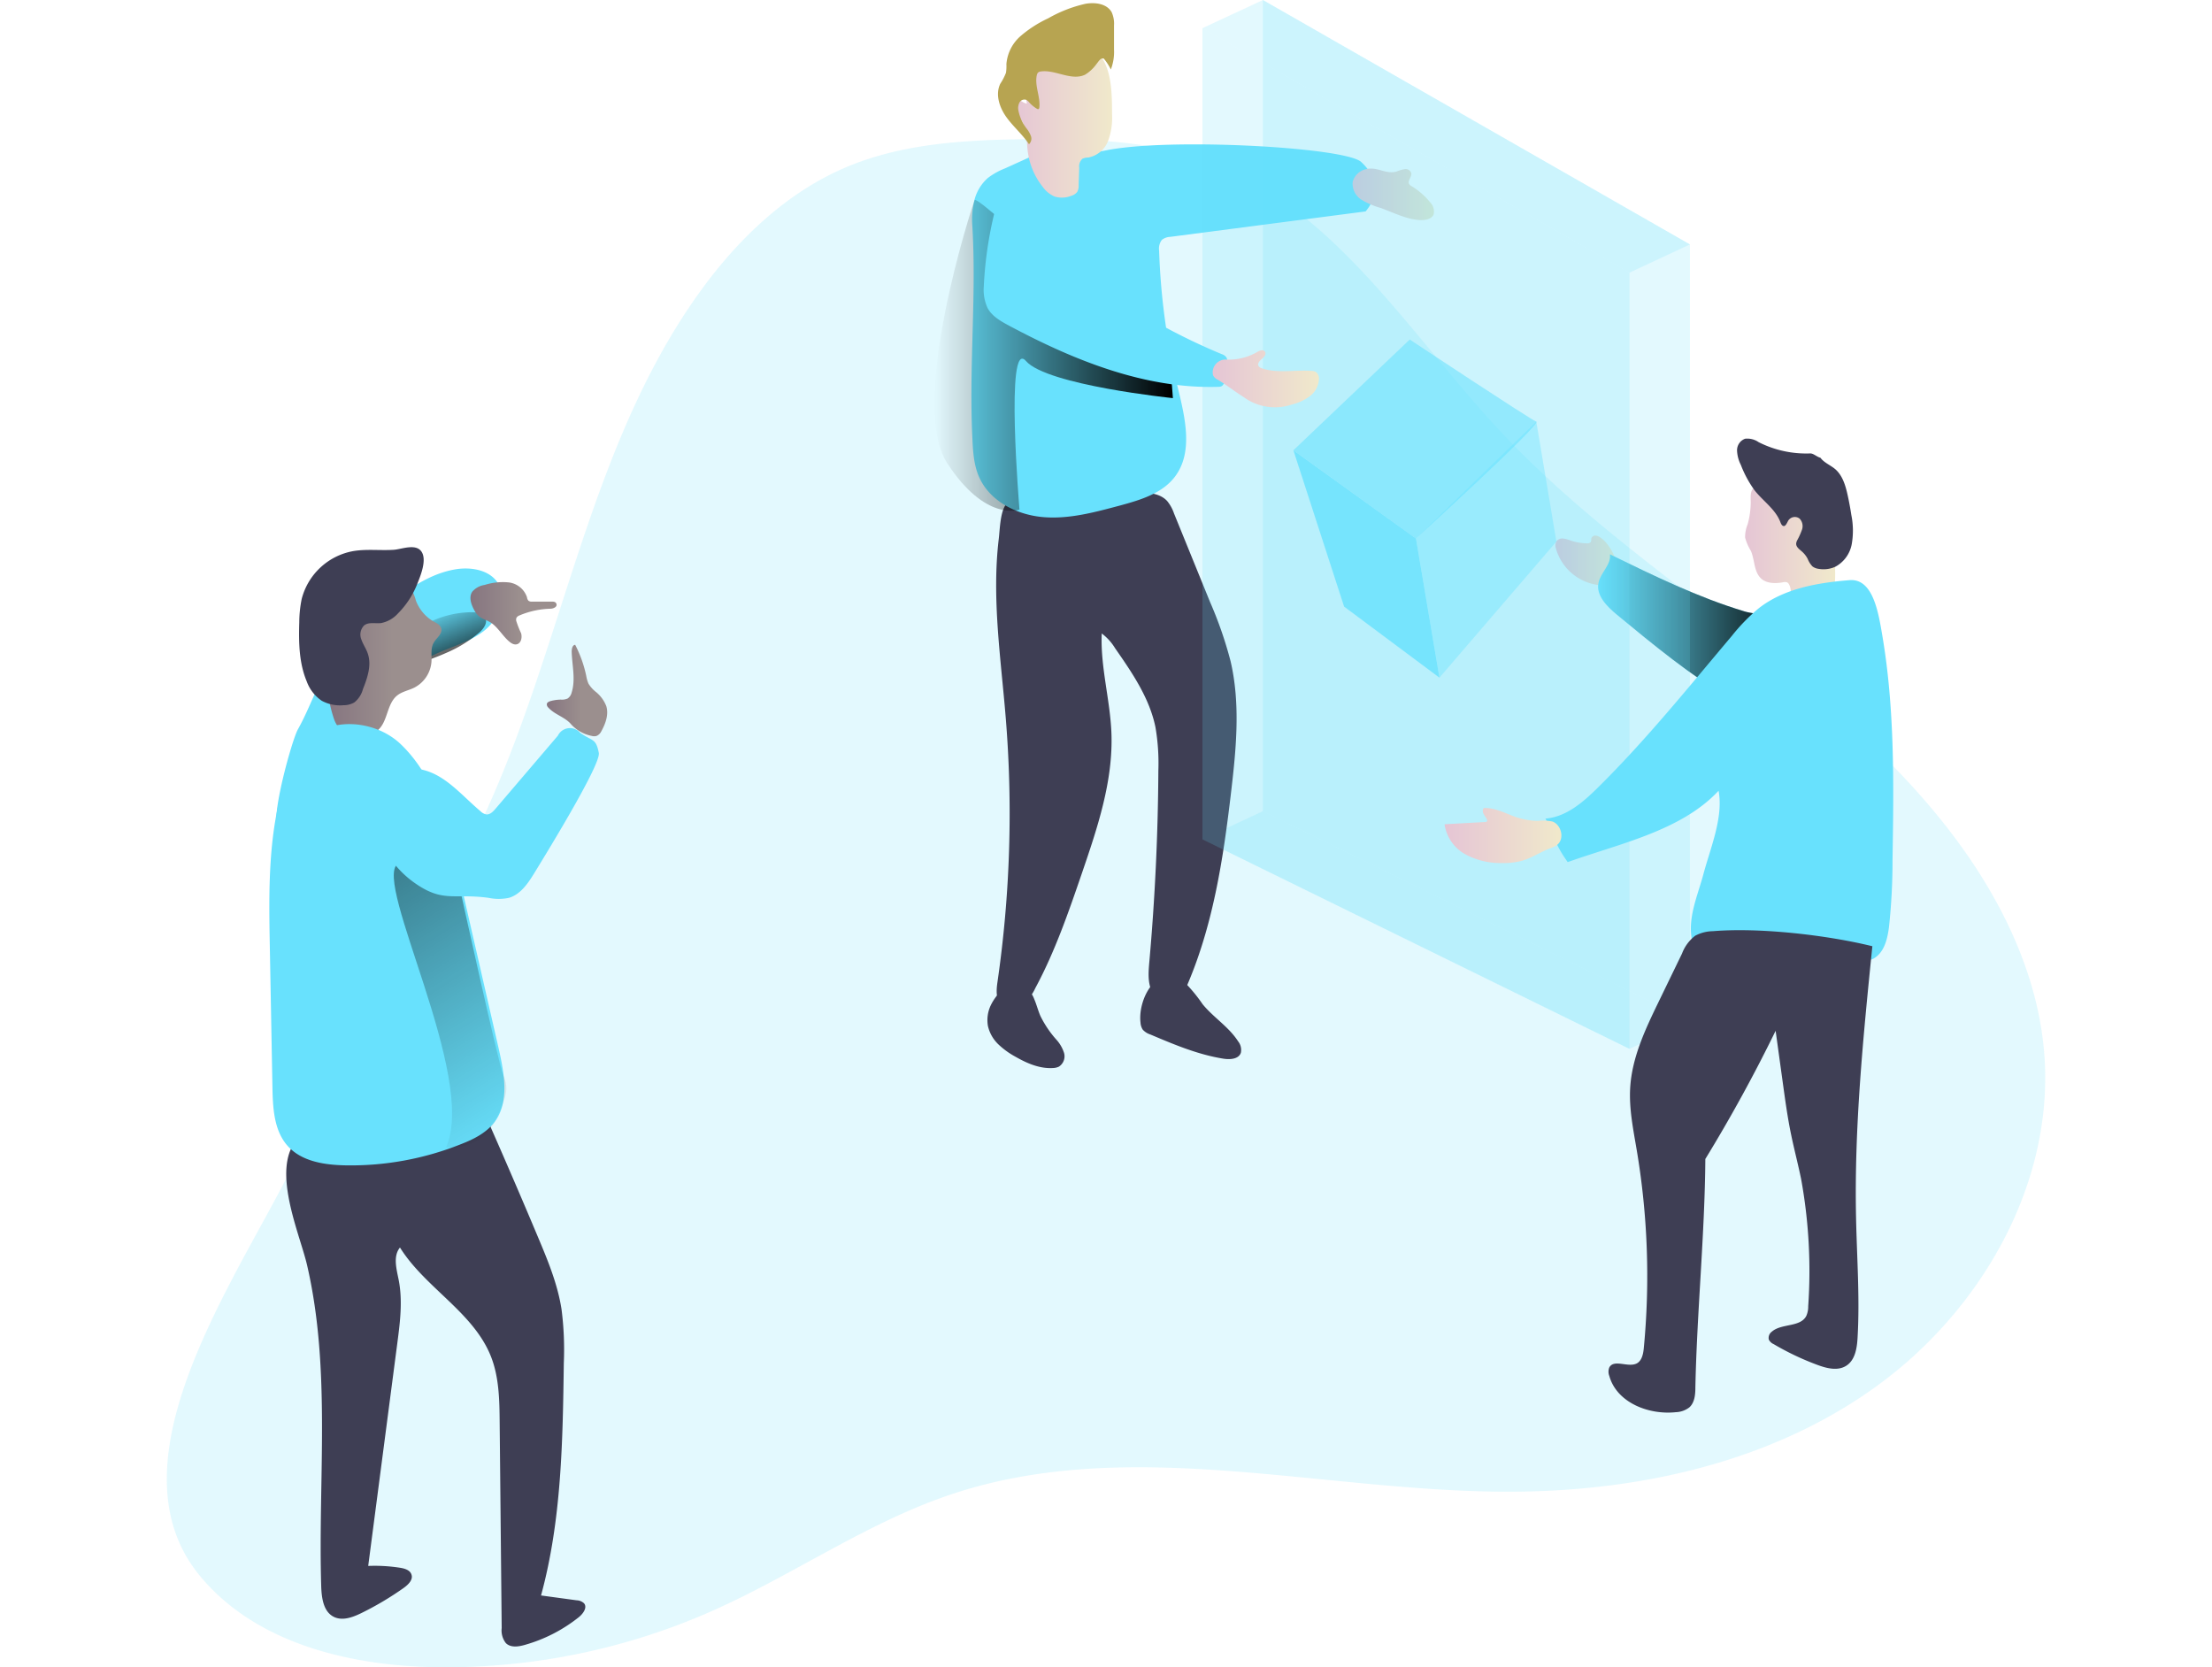 <svg id="Layer_1" data-name="Layer 1" xmlns="http://www.w3.org/2000/svg" xmlns:xlink="http://www.w3.org/1999/xlink" viewBox="0 0 388.54 344.85" width="406" height="306" class="illustration styles_illustrationTablet__1DWOa"><defs><linearGradient id="linear-gradient" x1="343.65" y1="122.9" x2="356.43" y2="122.9" gradientUnits="userSpaceOnUse"><stop offset="0" stop-color="#e5c5d5"></stop><stop offset="0.42" stop-color="#ead4d1"></stop><stop offset="1" stop-color="#f0e9cb"></stop></linearGradient><linearGradient id="linear-gradient-2" x1="352.44" y1="137.42" x2="393.53" y2="137.42" gradientUnits="userSpaceOnUse"><stop offset="0" stop-opacity="0"></stop><stop offset="0.99"></stop></linearGradient><linearGradient id="linear-gradient-3" x1="111.2" y1="132.73" x2="117.21" y2="147.6" xlink:href="#linear-gradient-2"></linearGradient><linearGradient id="linear-gradient-4" x1="382.84" y1="119.56" x2="401.52" y2="119.56" xlink:href="#linear-gradient"></linearGradient><linearGradient id="linear-gradient-5" x1="215.14" y1="80.5" x2="264.5" y2="80.5" xlink:href="#linear-gradient-2"></linearGradient><linearGradient id="linear-gradient-6" x1="301.64" y1="47.22" x2="318.54" y2="47.22" xlink:href="#linear-gradient"></linearGradient><linearGradient id="linear-gradient-7" x1="89.59" y1="142.49" x2="113.2" y2="142.49" gradientUnits="userSpaceOnUse"><stop offset="0" stop-color="#867580"></stop><stop offset="0.57" stop-color="#9b8f8e"></stop></linearGradient><linearGradient id="linear-gradient-8" x1="130.33" y1="241.24" x2="54.82" y2="120.96" xlink:href="#linear-gradient-2"></linearGradient><linearGradient id="linear-gradient-9" x1="134.99" y1="149.83" x2="147.46" y2="149.83" xlink:href="#linear-gradient-7"></linearGradient><linearGradient id="linear-gradient-10" x1="119.17" y1="133.84" x2="137.04" y2="133.84" xlink:href="#linear-gradient-7"></linearGradient><linearGradient id="linear-gradient-11" x1="272.7" y1="85.34" x2="294.71" y2="85.34" xlink:href="#linear-gradient"></linearGradient><linearGradient id="linear-gradient-12" x1="231.36" y1="31.82" x2="251.91" y2="31.82" xlink:href="#linear-gradient"></linearGradient><linearGradient id="linear-gradient-13" x1="320.64" y1="179.81" x2="344.81" y2="179.81" xlink:href="#linear-gradient"></linearGradient></defs><title>Teamwork</title><path d="M63.28,333c11.42,13.78,30.6,18.5,48.5,18.83a135.85,135.85,0,0,0,57.28-11.57c16.89-7.48,32.25-18.41,49.78-24.24,36.51-12.13,76.17-.56,114.65-.48,27,.06,54.74-6,76.62-21.87s36.95-42.41,34.58-69.31c-1.42-16-8.7-31-18.29-43.88C401.13,146.59,361,127,332.18,96.15c-18.77-20.07-34-45.78-59.69-55.5-12.2-4.62-25.54-5-38.57-4.87-12.5.17-25.28.88-36.8,5.71-12.67,5.3-22.93,15.27-30.89,26.46-22.48,31.6-27.78,72.05-44,107.29-11.08,24.14-27.22,45.69-38.33,69.82C73.14,268.52,42.92,308.41,63.28,333Z" transform="translate(-56.39 -6.99)" fill="#68e1fd" opacity="0.18" style="isolation: isolate;"></path><polygon points="226.72 167.78 214.22 173.62 302.55 216.95 315.06 211.12 226.72 167.78" fill="#68e1fd" opacity="0.18" style="isolation: isolate;"></polygon><path d="M352.94,118.18a2,2,0,0,0-1-.41.86.86,0,0,0-.86.49c-.1.29,0,.64-.18.88a.89.89,0,0,1-.73.23,11,11,0,0,1-3.41-.58,6.2,6.2,0,0,0-1.56-.41,1.51,1.51,0,0,0-1.4.62,2,2,0,0,0-.05,1.53,10.5,10.5,0,0,0,8.76,7.47c1.29.14,2.83-.11,3.45-1.25C357.4,124.1,355.11,119.66,352.94,118.18Z" transform="translate(-56.39 -6.99)" fill="url(#linear-gradient)"></path><path d="M354.9,121.65c.29,2.13-1.94,3.78-2.37,5.89-.55,2.61,1.73,4.87,3.78,6.57,7.62,6.29,15.28,12.61,23.8,17.61,1.42.83,3,1.66,4.63,1.44,2.09-.28,3.56-2.15,4.61-4,1.32-2.31,5.37-10,3.84-12.69-1.2-2.1-8-2.27-10.41-3C373.1,130.55,364,126.09,354.9,121.65Z" transform="translate(-56.39 -6.99)" fill="#68e1fd"></path><path d="M354.9,121.65c.29,2.13-1.94,3.78-2.37,5.89-.55,2.61,1.73,4.87,3.78,6.57,7.62,6.29,15.28,12.61,23.8,17.61,1.42.83,3,1.66,4.63,1.44,2.09-.28,3.56-2.15,4.61-4,1.32-2.31,5.37-10,3.84-12.69-1.2-2.1-8-2.27-10.41-3C373.1,130.55,364,126.09,354.9,121.65Z" transform="translate(-56.39 -6.99)" fill="url(#linear-gradient-2)"></path><path d="M229.93,155.57a242.78,242.78,0,0,1-1.71,54.48c-.25,1.7-.41,3.7.86,4.85a3.54,3.54,0,0,0,4.2,0,9.5,9.5,0,0,0,2.76-3.53c4.07-7.55,6.87-15.7,9.65-23.8,3.22-9.41,6.48-19.09,6.09-29-.27-6.89-2.3-13.66-2-20.55a10.75,10.75,0,0,1,2.76,3.05c3.52,5.06,7.12,10.3,8.35,16.34a43.8,43.8,0,0,1,.6,8.94q-.11,19.84-1.87,39.62c-.19,2.15-.37,4.43.65,6.33s3.75,3,5.39,1.61a5.34,5.34,0,0,0,1.26-1.93c5.85-13,8-27.31,9.65-41.45,1.05-8.93,1.9-18.07-.15-26.81a82.65,82.65,0,0,0-4.22-12.17l-7.48-18.38a8.25,8.25,0,0,0-1.41-2.55c-1.52-1.65-4.05-1.78-6.29-1.76q-9.84.07-19.64,1c-1.81.18-5.63-.17-7.12,1.15s-1.54,5.45-1.78,7.43C227,130.78,228.93,143.23,229.93,155.57Z" transform="translate(-56.39 -6.99)" fill="#3e3e54"></path><path d="M85.41,268.7c5,21.65,2.25,44.23,2.92,66.44.08,2.37.45,5.18,2.56,6.26,1.78.92,3.93.13,5.73-.75a63.5,63.5,0,0,0,8.77-5.21c.94-.67,2-1.7,1.6-2.79-.3-.91-1.4-1.23-2.35-1.38a33.82,33.82,0,0,0-6.59-.38l6-45.92c.58-4.4,1.16-8.9.3-13.25-.45-2.27-1.2-4.9.27-6.69,5.23,8.37,15.24,13.4,18.84,22.6,1.67,4.27,1.74,9,1.78,13.57l.42,42.56a4.24,4.24,0,0,0,.86,3.09c1,1,2.61.75,3.94.37a31.65,31.65,0,0,0,11.14-5.72c.9-.72,1.82-2,1.1-2.87a2.33,2.33,0,0,0-1.54-.63l-7.36-1c4.25-15.58,4.49-31.93,4.71-48.07a65.43,65.43,0,0,0-.47-11.11c-.8-5.19-2.83-10.1-4.87-14.94q-4.78-11.38-9.76-22.68a3.55,3.55,0,0,0-1.37-1.85,3.47,3.47,0,0,0-1.87-.24l-19.94,1c-4.61.25-11.16-.58-15.25,2.09C76.82,246.62,83.8,261.7,85.41,268.7Z" transform="translate(-56.39 -6.99)" fill="#3e3e54"></path><path d="M90.59,143.65c2.68-4,6.41-7.24,10.14-10.33,4.55-3.75,9.44-7.53,15.25-8.55,3.34-.59,7.34.11,9,3,1.89,3.27-.14,7.59-3.17,9.86s-6.82,3.19-10.22,4.84a18.26,18.26,0,0,0-7.81,6.73,37,37,0,0,0-2.55,5.84,23.87,23.87,0,0,1-4.57,7.81,11.16,11.16,0,0,1-8,3.75c-2.21,0-8,13.78-9.3,11.92-1.6-2.29,2.91-18.41,4.12-20.62C86.08,153.28,87.64,148.1,90.59,143.65Z" transform="translate(-56.39 -6.99)" fill="#68e1fd"></path><path d="M119.6,133.62c1,0,2.22.21,2.67,1.13.54,1.09-.38,2.33-1.29,3.12a26.77,26.77,0,0,1-6.79,4.16c-1.29.58-2.61,1.08-3.94,1.56-.84.3-3,1.5-3.88,1.26-2.13-.6-.16-4.81.5-6a7.22,7.22,0,0,1,3.37-2.92A20.21,20.21,0,0,1,119.6,133.62Z" transform="translate(-56.39 -6.99)" fill="url(#linear-gradient-3)"></path><path d="M383.39,115.42a6.91,6.91,0,0,0-.53,2.78,10.63,10.63,0,0,0,1.19,2.73c.83,1.92.61,4.39,2.17,5.77,1.15,1,2.89,1,4.4.75a1.48,1.48,0,0,1,.93,0,1,1,0,0,1,.42.46c.51.94.27,2.1.42,3.16a1.29,1.29,0,0,0,.22.63,1.4,1.4,0,0,0,1.09.4,13.1,13.1,0,0,0,4.09-.73,5.41,5.41,0,0,0,2.88-1.54,4.78,4.78,0,0,0,.78-2.54,34.19,34.19,0,0,0-.76-9,22.45,22.45,0,0,0-2-6.54,8.63,8.63,0,0,0-5.05-4.39,10.52,10.52,0,0,0-2.24-.32,26.21,26.21,0,0,0-4.34.15c-.89.1-2.1.19-2.66,1s-.35,2-.38,2.92A17.8,17.8,0,0,1,383.39,115.42Z" transform="translate(-56.39 -6.99)" fill="url(#linear-gradient-4)"></path><path d="M396.31,100.78a21.83,21.83,0,0,1-10.65-2.33,4.11,4.11,0,0,0-2.81-.71,2.54,2.54,0,0,0-1.66,2.42,7.17,7.17,0,0,0,.79,3,22.65,22.65,0,0,0,2.86,5.28c1.76,2.22,4.31,3.9,5.31,6.54.14.36.33.8.71.82s.66-.64.9-1.09a1.61,1.61,0,0,1,2.38-.44,2.25,2.25,0,0,1,.49,2.26,14.29,14.29,0,0,1-1,2.22,1.71,1.71,0,0,0-.21.72c0,.68.66,1.13,1.17,1.58a5.16,5.16,0,0,1,1.21,1.54,4.83,4.83,0,0,0,1,1.57,2.71,2.71,0,0,0,1.26.49,5.9,5.9,0,0,0,3.47-.44,6.67,6.67,0,0,0,3.39-4.7,16.2,16.2,0,0,0-.09-6c-.21-1.37-.46-2.74-.76-4.09-.44-2-1.06-4.12-2.63-5.44-1-.82-2.25-1.29-3-2.31C397.7,101.5,397,100.75,396.31,100.78Z" transform="translate(-56.39 -6.99)" fill="#3e3e54"></path><path d="M234.49,39.68l-4.72,2.14a14.63,14.63,0,0,0-3.57,2,9.06,9.06,0,0,0-2.75,4.53,16.75,16.75,0,0,0-.44,5.33c.88,14.75-.71,28.92,0,43.69.12,2.8.26,5.69,1.39,8.26,2.18,5,7.73,7.82,13.15,8.31s10.81-1,16.06-2.4c4.16-1.13,8.63-2.47,11.26-5.89,3.91-5.08,2.14-12.31.63-18.54a138.8,138.8,0,0,1-3.85-28.26,3,3,0,0,1,.55-2.23,3,3,0,0,1,1.76-.64l40.4-5.26c2.9-3.46,2.4-7.17-.92-10.23s-39.86-5.07-52.9-2.37C245.42,39.21,239.21,37.55,234.49,39.68Z" transform="translate(-56.39 -6.99)" fill="#68e1fd"></path><path d="M264.17,85l.33,4.34s-26.06-2.67-30.4-7.68-1.34,30.74-1.34,30.74-7,2.67-15-9.69,5.11-52.86,5.73-54.33S264.17,85,264.17,85Z" transform="translate(-56.39 -6.99)" fill="url(#linear-gradient-5)"></path><path d="M304.36,42a3.65,3.65,0,0,0-2.67,2.6,3.91,3.91,0,0,0,1.81,3.7,16.07,16.07,0,0,0,4,1.71c2.74,1,5.41,2.41,8.32,2.51,1,0,2.22-.23,2.61-1.17a2.73,2.73,0,0,0-.79-2.59,14.56,14.56,0,0,0-3.72-3.23,1.4,1.4,0,0,1-.55-.47c-.39-.69.58-1.48.44-2.26a1.22,1.22,0,0,0-1.33-.83,7.39,7.39,0,0,0-1.65.47C308.57,43.17,306.77,41.35,304.36,42Z" transform="translate(-56.39 -6.99)" fill="url(#linear-gradient-6)"></path><path d="M226.91,214.76a7.11,7.11,0,0,0-.67,4.46,7.61,7.61,0,0,0,2.14,3.77,16.52,16.52,0,0,0,3.56,2.58c2.38,1.36,5,2.51,7.78,2.33a3.05,3.05,0,0,0,1.19-.28,2.54,2.54,0,0,0,1.07-2.85,7.49,7.49,0,0,0-1.66-2.82,21.69,21.69,0,0,1-3.22-4.8c-.5-1.14-.79-2.35-1.28-3.49a5.63,5.63,0,0,0-2.31-2.83C230.76,209.37,228,212.59,226.91,214.76Z" transform="translate(-56.39 -6.99)" fill="#3e3e54"></path><path d="M257.8,218.53a3,3,0,0,0,.46,1.43,3.56,3.56,0,0,0,1.56,1c4.89,2.07,9.83,4.16,15.07,5,1.38.23,3.19.13,3.66-1.19a2.85,2.85,0,0,0-.57-2.4c-1.93-3-5.09-4.92-7.33-7.66a33,33,0,0,0-3.49-4.29C261.53,205.55,257.19,213.44,257.8,218.53Z" transform="translate(-56.39 -6.99)" fill="#3e3e54"></path><polygon points="315.06 211.12 226.72 167.78 226.72 0 315.06 50.56 315.06 211.12" fill="#68e1fd" opacity="0.18" style="isolation: isolate;"></polygon><polygon points="302.55 216.95 214.22 173.62 214.22 5.83 302.55 56.39 302.55 216.95" fill="#68e1fd" opacity="0.18" style="isolation: isolate;"></polygon><path d="M111.5,135.5c.66.36,1.44.72,1.65,1.44.33,1.13-1,2-1.56,3-.68,1.19-.36,2.67-.46,4a6.58,6.58,0,0,1-3.6,5.31c-1.15.56-2.48.79-3.48,1.59-2.18,1.73-1.91,5.38-4,7.18a5.88,5.88,0,0,1-2.57,1.15,5.76,5.76,0,0,1-3.87-.25A5.91,5.91,0,0,1,91,155.78a25.64,25.64,0,0,1-1.4-8.63c-.21-6.47.28-13.42,4.23-18.55a8.41,8.41,0,0,1,2.43-2.25c2.8-1.59,7.88-.82,10.11,1.57a9.81,9.81,0,0,1,1.53,3.25A8.42,8.42,0,0,0,111.5,135.5Z" transform="translate(-56.39 -6.99)" fill="url(#linear-gradient-7)"></path><path d="M104.21,133.87a6.31,6.31,0,0,1-3.52,2c-1.18.13-2.54-.26-3.48.48a2.68,2.68,0,0,0-.57,2.93c.34,1,1,1.9,1.32,2.9.83,2.39-.07,5-1,7.35a5.23,5.23,0,0,1-1.78,2.75,4.44,4.44,0,0,1-2.27.58,7.92,7.92,0,0,1-4.45-.91,8.2,8.2,0,0,1-3.12-4c-1.6-3.81-1.68-8.07-1.55-12.2a24.74,24.74,0,0,1,.5-4.86A13.47,13.47,0,0,1,94.85,121c2.81-.5,5.66-.1,8.49-.29,1.62-.11,4.55-1.36,5.73.38s-.24,5.07-.87,6.67A18.07,18.07,0,0,1,104.21,133.87Z" transform="translate(-56.39 -6.99)" fill="#3e3e54"></path><path d="M84.71,160.77a20.58,20.58,0,0,0-3.91,7.63c-3.5,11.07-3.32,22.91-3.1,34.51l.54,29c.08,4.27.31,8.94,3.16,12.12s7.53,3.91,11.8,4a61.4,61.4,0,0,0,24.14-4.42c2.59-1,5.22-2.35,6.89-4.59,3-4.07,2-9.75.91-14.7q-4.41-19.26-8.83-38.51c-2-8.85-4.75-18.41-11.56-24.92C99.51,155.91,89.91,154.94,84.71,160.77Z" transform="translate(-56.39 -6.99)" fill="#68e1fd"></path><path d="M117.16,191.42s-7.77-9.52-13-5.76,16.54,44.1,10,58.64c0,0,7.13.8,10.08-5.24s2.7-7.29,1.7-9.8S117.16,191.42,117.16,191.42Z" transform="translate(-56.39 -6.99)" fill="url(#linear-gradient-8)"></path><path d="M106.69,165.91a7.92,7.92,0,0,0-3,.38,6.92,6.92,0,0,0-3.68,4.4c-2.35,6.89,1.65,14.69,7.59,18.89s8.11,2.14,15.33,3.12a10.22,10.22,0,0,0,4.23,0c2.31-.68,3.83-2.83,5.1-4.88,3.66-5.95,13.94-22.85,13.49-25.1-.61-3.11-1.29-2.32-3.87-4.17a2.78,2.78,0,0,0-4.6.61L124.36,174.3c-.5.59-1.14,1.23-1.91,1.14a2.44,2.44,0,0,1-1.17-.65C116.67,170.9,113,165.91,106.69,165.91Z" transform="translate(-56.39 -6.99)" fill="#68e1fd"></path><path d="M135.3,153.34a.9.9,0,0,1-.3-.74c.06-.34.44-.5.78-.6a8.41,8.41,0,0,1,2.12-.3,2.88,2.88,0,0,0,1.4-.23,2.08,2.08,0,0,0,.84-1.26c.84-2.69.08-5.6,0-8.42,0-.59.14-1.37.72-1.43a25.29,25.29,0,0,1,2.29,6.43,6.86,6.86,0,0,0,.47,1.62,6.47,6.47,0,0,0,1.5,1.68,7.11,7.11,0,0,1,2.17,2.94c.54,1.73-.13,3.6-1,5.18a2,2,0,0,1-1,1,1.84,1.84,0,0,1-1,0,7.85,7.85,0,0,1-4.45-2.61C138.56,155.25,136.58,154.76,135.3,153.34Z" transform="translate(-56.39 -6.99)" fill="url(#linear-gradient-9)"></path><path d="M126.93,139.43c.52.49,1.18,1,1.87.82.89-.22,1.13-1.41.87-2.29a20.28,20.28,0,0,1-1-2.55,1,1,0,0,1,.08-.69,1.24,1.24,0,0,1,.56-.42,17.51,17.51,0,0,1,6.4-1.4c.6,0,1.43-.34,1.29-.93s-.7-.54-1.16-.54l-3.89,0a1.14,1.14,0,0,1-.75-.18,1.34,1.34,0,0,1-.31-.73,4.55,4.55,0,0,0-3.75-3.06,12.41,12.41,0,0,0-5,.52,4.13,4.13,0,0,0-2.58,1.42c-.77,1.18-.17,2.75.54,4,.92,1.56,1.83,1.52,3.18,2.29S125.76,138.34,126.93,139.43Z" transform="translate(-56.39 -6.99)" fill="url(#linear-gradient-10)"></path><path d="M274.6,80.24a1.94,1.94,0,0,1,.95.65,1.81,1.81,0,0,1,.22.89,11.36,11.36,0,0,1-.68,4.36,1.26,1.26,0,0,1-.46.7A1.37,1.37,0,0,1,274,87c-15.25.5-30-5.49-43.43-12.67-1.7-.91-3.48-1.92-4.4-3.61a9,9,0,0,1-.79-4.49,79.81,79.81,0,0,1,2-14.4c.3-1.47,1.17-3.46,3-2.48,1.31.73,2.66,2.88,3.75,4q4.24,4.18,8.86,8A127.72,127.72,0,0,0,262.4,74.4,125.17,125.17,0,0,0,274.6,80.24Z" transform="translate(-56.39 -6.99)" fill="#68e1fd"></path><path d="M281.84,79.85c.54-.32,1.31-.65,1.68-.15s-.13,1.13-.6,1.51-1,1-.71,1.49a1.19,1.19,0,0,0,.7.47c3.27,1.11,6.85.28,10.29.54a1.93,1.93,0,0,1,.82.19,1.68,1.68,0,0,1,.69,1.5,4.75,4.75,0,0,1-1.89,3.54,10.25,10.25,0,0,1-3.74,1.73,10.93,10.93,0,0,1-10-1.59c-1.81-1.12-3.48-2.46-5.3-3.55a2.12,2.12,0,0,1-.92-.8,1.53,1.53,0,0,1-.13-.66,2.66,2.66,0,0,1,2.93-2.7A11.62,11.62,0,0,0,281.84,79.85Z" transform="translate(-56.39 -6.99)" fill="url(#linear-gradient-11)"></path><path d="M251.91,30.61a13.78,13.78,0,0,1-.82,5.53A5.47,5.47,0,0,1,247,39.57a2.93,2.93,0,0,0-1.22.26,2.14,2.14,0,0,0-.66,1.88L245,45.24a2.63,2.63,0,0,1-.28,1.42,2.32,2.32,0,0,1-1.22.82,5.19,5.19,0,0,1-3.45.17,5.87,5.87,0,0,1-2.47-2,14.77,14.77,0,0,1-3.11-7.38c-.28-2.33-.08-4.9-1.52-6.74a9.4,9.4,0,0,1-1.5-1.92c-.32-.75,0-1.86.81-1.93s1.31.73,2.05.71a23.72,23.72,0,0,1-.47-5.24,8.13,8.13,0,0,1,1.77-4.87,8.31,8.31,0,0,1,6.08-2.53c2.83-.09,6.88,1,8.41,3.68C251.91,22.53,251.9,27.17,251.91,30.61Z" transform="translate(-56.39 -6.99)" fill="url(#linear-gradient-12)"></path><path d="M251.66,21.36a10,10,0,0,0,.66-4.11c0-1.65,0-3.3,0-5a5.77,5.77,0,0,0-.49-2.74c-1-1.77-3.41-2.08-5.39-1.74a27.66,27.66,0,0,0-7.72,3,24.79,24.79,0,0,0-5.66,3.62,8.61,8.61,0,0,0-3,5.86,8.88,8.88,0,0,1-.09,1.79,11.82,11.82,0,0,1-1.17,2.26c-1.08,2.2-.19,4.89,1.23,6.88s3.35,3.6,4.7,5.64a1.58,1.58,0,0,0,.41-1.66,5.57,5.57,0,0,0-.89-1.57,8.93,8.93,0,0,1-1.72-3.8,2.47,2.47,0,0,1,.24-1.61,1.19,1.19,0,0,1,1.42-.53,2.2,2.2,0,0,1,.6.54,6.93,6.93,0,0,0,1.57,1.29.39.39,0,0,0,.29.08c.16,0,.21-.23.23-.39.21-2.21-1-4.43-.54-6.6a1.1,1.1,0,0,1,.29-.59,1.07,1.07,0,0,1,.57-.21c3-.41,6.26,2,9.11.68a8.07,8.07,0,0,0,2.36-2.19c.42-.49.88-1.4,1.54-1.14A11.09,11.09,0,0,1,251.66,21.36Z" transform="translate(-56.39 -6.99)" fill="#b7a451"></path><path d="M377.37,170.55c-7.72,8.3-20.54,10.94-31.21,14.76-2.87-4.08-2.35-4.59-4.59-9,4.29-.34,7.81-3.42,10.87-6.45,9.94-9.82,18.72-20.74,27.73-31.41a38.47,38.47,0,0,1,5.49-5.63c5.24-4.11,12.16-5.29,18.8-5.83,4.91-.39,6,6.84,6.82,11.7,2.56,15.24,2.32,30.8,2.07,46.26a126.63,126.63,0,0,1-.73,13.77c-.32,2.53-1,5.38-3.28,6.59A8.38,8.38,0,0,1,406,206a140.25,140.25,0,0,1-28.82-.76c-1.55-.2-3.22-.49-4.26-1.64a5.28,5.28,0,0,1-1.18-2.94c-.56-4.35,1.34-8.58,2.48-12.81C375.65,182.45,378.41,176.06,377.37,170.55Z" transform="translate(-56.39 -6.99)" fill="#68e1fd"></path><path d="M409.18,202.71c-1.89,18.71-3.78,37.48-3.37,56.28.17,8.23.79,16.47.31,24.69-.12,2.14-.49,4.59-2.29,5.77s-4.1.57-6.07-.16a56.09,56.09,0,0,1-9-4.28,2,2,0,0,1-1-.94,1.6,1.6,0,0,1,.62-1.63c2-1.76,5.92-.87,7.14-3.27a4.79,4.79,0,0,0,.39-2,106,106,0,0,0-1.46-26.27c-.61-3-1.42-6.06-2.05-9.1-.75-3.57-1.24-7.19-1.74-10.8l-1.49-10.8q-6.63,13.59-14.54,26.52c-.1,15.38-1.75,31.86-2.06,47.23,0,1.48-.14,3.14-1.24,4.14a4.84,4.84,0,0,1-2.82,1c-5.64.6-12.21-2-13.74-7.49a2.4,2.4,0,0,1,0-1.77c1-1.8,3.95.14,5.74-.86,1-.58,1.28-1.94,1.39-3.12a156.61,156.61,0,0,0-1.45-40.91c-.72-4.3-1.63-8.63-1.36-13,.38-6.3,3.18-12.16,5.93-17.84l4.79-9.88a8.34,8.34,0,0,1,2.72-3.68,8,8,0,0,1,3.66-.94C385.86,198.8,399.81,200.4,409.18,202.71Z" transform="translate(-56.39 -6.99)" fill="#3e3e54"></path><path d="M335.47,176c-2.21-.76-4.36-2-6.69-1.87a1.14,1.14,0,0,0,0,1.22c.18.39.48.72.66,1.11a.45.45,0,0,1,.05.37c-.08.15-.28.18-.45.19l-8.35.46A8.46,8.46,0,0,0,325,183.7a15.16,15.16,0,0,0,7.58,1.8,14.05,14.05,0,0,0,4.23-.5c2-.58,3.7-1.77,5.62-2.51a5.53,5.53,0,0,0,1.53-.73c1.62-1.26.89-4.14-.93-4.84a9.66,9.66,0,0,0-3-.13A15.12,15.12,0,0,1,335.47,176Z" transform="translate(-56.39 -6.99)" fill="url(#linear-gradient-13)"></path><polygon points="214.22 5.83 226.72 0 315.06 50.56 302.55 56.39 214.22 5.83" fill="#68e1fd" opacity="0.18" style="isolation: isolate;"></polygon><path d="M313.49,77.22l-24.06,22.9,25.35,18.26s26.06-23.8,24.9-24.18S313.49,77.22,313.49,77.22Z" transform="translate(-56.39 -6.99)" fill="#68e1fd" opacity="0.57" style="isolation: isolate;"></path><polygon points="233.03 93.14 243.52 125.47 263.24 140.17 258.39 111.39 233.03 93.14" fill="#68e1fd" opacity="0.82" style="isolation: isolate;"></polygon><polygon points="283.28 87.21 287.43 112.02 263.24 140.17 258.39 111.39 283.28 87.21" fill="#68e1fd" opacity="0.39" style="isolation: isolate;"></polygon></svg>